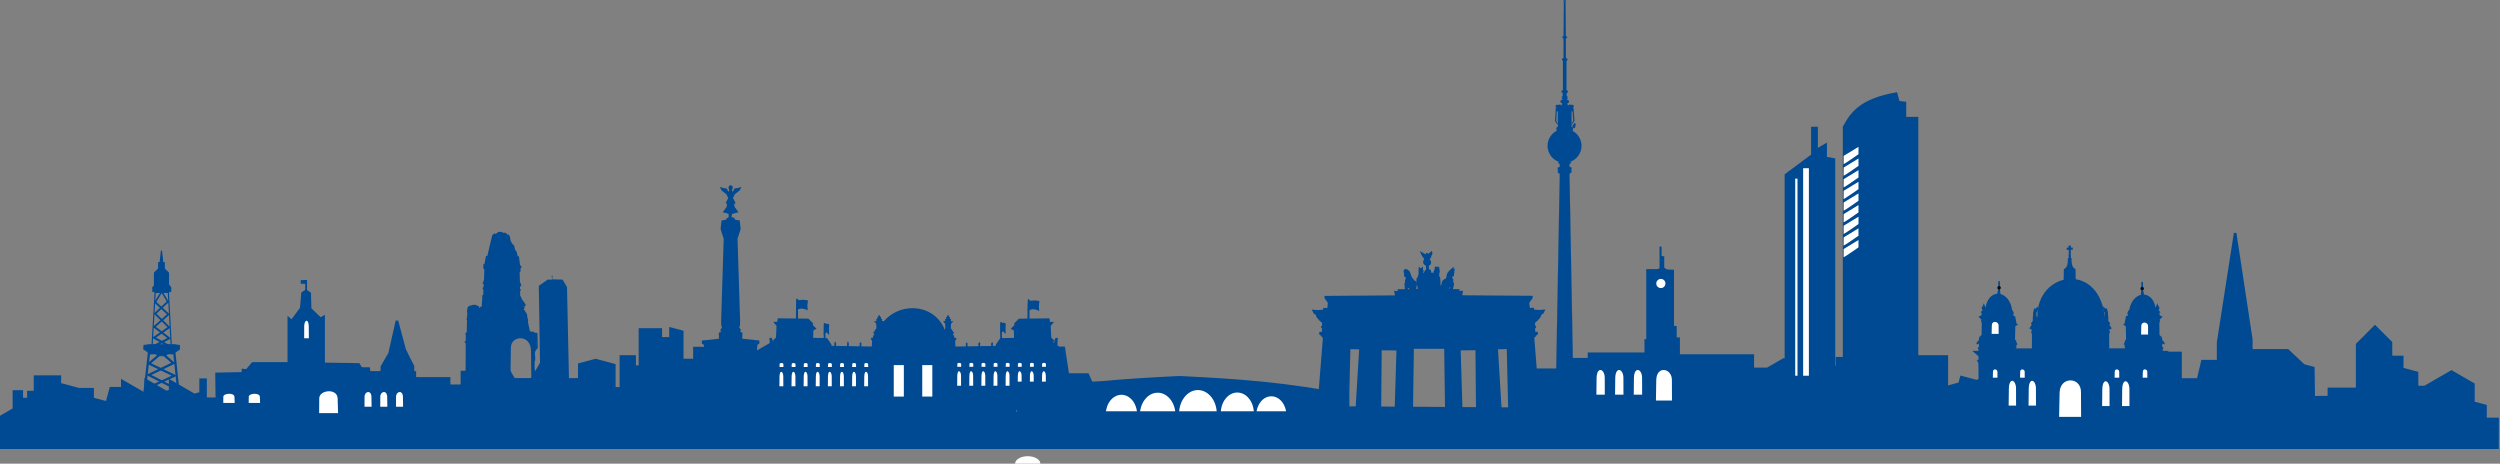 <?xml version="1.0" encoding="utf-8"?>
<!-- Generator: Adobe Illustrator 15.0.2, SVG Export Plug-In . SVG Version: 6.00 Build 0)  -->
<!DOCTYPE svg PUBLIC "-//W3C//DTD SVG 1.1//EN" "http://www.w3.org/Graphics/SVG/1.1/DTD/svg11.dtd">
<svg version="1.1" xmlns="http://www.w3.org/2000/svg" xmlns:xlink="http://www.w3.org/1999/xlink" x="0px" y="0px"
	 width="1414.082px" height="262.264px" viewBox="0 -0.001 1414.082 262.264" enable-background="new 0 -0.001 1414.082 262.264"
	 xml:space="preserve">
<rect x="0" y="-0.001" width="1414.082" height="262.264" fill="#808080" stroke="none"/>
<g id="svg2" xmlns:rdf="http://www.w3.org/1999/02/22-rdf-syntax-ns#" xmlns:cc="http://creativecommons.org/ns#" xmlns:dc="http://purl.org/dc/elements/1.1/" xmlns:svg="http://www.w3.org/2000/svg">
	<g>
		<g id="g70318">
			<g id="g69666-0" transform="matrix(1,0,0,-0.471,0,444.804)">
				<g id="g24828-1" transform="translate(-82.927,199.719)">
					<g id="g24149-6" transform="matrix(0.929,0,0,1.096,36.22,37.162)">
						<g id="g4603-6" transform="matrix(0.647,0,0,0.855,986.339,174.875)">
							<path id="path4497-5" fill="#FFFFFF" d="M-467.736-43.75c0,5.283-5.328,9.565-11.9,9.565c-6.572,0-11.899-4.283-11.899-9.565
								c0-5.283,5.327-9.565,11.899-9.565C-473.064-53.316-467.736-49.033-467.736-43.75z"/>
						</g>
					</g>
				</g>
			</g>
			<g id="g69666">
				<path id="path14781" fill="#004993" stroke="#004993" stroke-width="1.461" d="M-1.211,253.247v-16.531l9.091-5.248v-10.031
					h4.435v4.258h3.758v-3.91h3.757v-8.766h14.027v4.258l10.817,2.898h7.718v5.367l8.088,2.168l2.179-8.131h6.516v-4.057
					l13.269,7.661v-8.161l13.809,7.972v-7.472l13.626,7.867l3.603-0.965v-7.653h2.785v10.771h9.519l1.23-0.33v-4.178h9.54
					l3.901-6.758l4.297,7.441h4.576v7.582c0,0,7.063-3.928,6.012,0c-1.053,3.927-1.053-9.447-1.053-9.447h7.314v7.943h5.511v2.255
					h5.761v-14.277h2.756v10.019h4.759l0.455,1.699l6.559-13.373l3.333,1.924h2.679l1.148,4.286h3.109v-6.657h3.507v12.525
					l7.014-3.395v-3.369l5.138-2.967l3.548,3.549v1.785l-1.187,0.686l0.343-15.076l4.353-7.537l4.144-18.404l4.359,16.388
					l4.691,9.32v6.855h20.449v4.148h7.264v-7.766h11.522v3.758l3.396,0.91l7.382-12.785l7.093,12.287h10.183l9.945-17.227
					l9.954,17.24h6.901v-8.441l9.257-2.48l10.555,2.828v13.178h3.734v-18.034h7.765v5.761h3.006v-21.04h6.513h5.26v5.01h5.511
					v-5.511l6.623,1.775v16.009h6.902v-6.763h7.014l5.533,9.583l8.021-2.149v12.354h10.743v-15.279l13.219-7.631l12.632,7.293
					v21.379l5.812-1.557v-10.467h10.419l5.499-9.524l6.515,11.284h9.026l4.213-7.297h4.304v-7.487h8.266v10.521h3.758v-3.758h11.021
					v6.513h5.762v-21.542h10.019v25.049h13.025v-1.309h4.759v-2.756h10.771v-1.446l3.226,0.864v1.584l7.044,8.572v-25.549h10.521
					v-6.763l2.929,0.785v13.993h3.583v-5.375h11.271l2.297,15.088h11.229l8.614,19.504l3.923-1.051h9.505v7.968h10.271v-6.263
					h14.527v0.688h8.016v-10.02h6.513l3.388,5.869l7.058-1.891v-4.719h9.343h7.264v4.117l9.085,2.436v-5.061h10.452v7.014h7.766
					v2.904l6.686,1.791v-2.941h9.596l6.406-2.871c35.273,7.279-25.872,1.246,12.17,1.246l101.123,0.652v-22.072h14.308l1.604-5.984
					h15.931v7.236h5.26v-9.268l7.262,1.945v16.34h5.012l1.666-6.219h9.605v5.467h9.018l14.713,1.748l10.836-4.252l4.457,1.193
					v-6.955l7.165,7.165v-6.914l5.962,5.962l-1.437-5.357l5.401,5.4h5.754v-8.009h10.27l9.149-5.282h17.401l2.463,4.266h10.312
					v-4.995h9.519v10.271l7.028-1.884V197.14h14.012v16.783h14.528v-12.274h17.033v17.283l7.232-1.938l0.991-3.699l11.431,3.062
					v10.09h16.415v-11.021h6.763h14.996l12.427-12.426l13.078,13.077l5.312,1.423v8.142l7.385,1.979h15.996l2.473-9.23l1.596-2.506
					v-16.229h16.123v15.004h9.918l2.451-10.396h8.885v6.146v-16.65l9.626-61.925l9.132,60.083v6.233h7.455h13.106l9.114,8.545
					l5.409,1.45l0.23,16.544l8.588-0.079v-4.638h15.979v-25.15l10.096-10.096l9.033,9.032v8.148h6.376v6.73l8.375,2.244v8.028h4.377
					l15.105-8.722l12.403,7.162v10.416l6.836,1.831v7.378h6.835l-0.043,16.261L-1.211,253.247z"/>
				<g id="g44030" transform="matrix(-0.653,0,0,0.653,991.278,-834.289)">
					<g id="g43976" transform="translate(-0.505,0.505)">
						<path id="path43934" fill="none" stroke="#004993" stroke-width="2" d="M1362.458,1631.134l5.041-47.982l11.071-0.406
							l-10.164,8.903l21.262,10.257l-23.311,11.896l25.056,8.97L1362.458,1631.134z"/>
						<path id="path43934-6" fill="none" stroke="#004993" stroke-width="2" d="M1394.901,1630.845l-5.358-47.693l-11.071-0.406
							l10.984,9.269l-21.952,10.539l23.528,10.831l-25.025,9.901L1394.901,1630.845z"/>
						<path id="path43956" fill="#004993" stroke="#004993" stroke-width="0.755" d="M1367.619,1575.683l-4.545,0.577l-0.127,3.315
							l2.273,1.514c0,0,3.031,2.449,3.661,2.306c0.632-0.144,4.419,0.072,4.419,0.072l1.768,1.659l3.031,0.143h0.758l3.031-0.145
							l1.768-1.657c0,0,3.787-0.215,4.419-0.072c0.631,0.144,3.661-2.306,3.661-2.306l2.273-1.514l-0.127-3.315l-4.545-0.577h-10.86
							H1367.619z"/>
					</g>
					<g id="g43976-8" transform="matrix(0.517,0,0,1,665.224,-52.62)">
						<path id="path43934-9" fill="none" stroke="#004993" stroke-width="2" d="M1362.459,1631.133l5.04-47.98l11.072-0.408
							l-10.164,8.903l21.262,10.257l-23.311,11.896l25.056,8.971L1362.459,1631.133z"/>
						<path id="path43934-6-2" fill="none" stroke="#004993" stroke-width="2" d="M1394.902,1630.846l-5.358-47.693l-11.072-0.408
							l10.985,9.27l-21.952,10.538l23.527,10.831l-25.024,9.9L1394.902,1630.846z"/>
						<path id="path43956-3" fill="#004993" stroke="#004993" stroke-width="0.755" d="M1367.62,1583.268l-4.546-0.577
							l-0.127-3.315l2.274-1.513c0,0,3.029-2.449,3.662-2.306c0.63,0.144,4.419-0.072,4.419-0.072l1.769-1.657l3.029-0.144h0.757
							l3.032,0.144l1.769,1.657c0,0,3.786,0.216,4.419,0.072c0.63-0.143,3.662,2.306,3.662,2.306l2.272,1.514l-0.124,3.315
							l-4.546,0.576h-10.86H1367.62z"/>
					</g>
					<path id="path44008" fill="#004993" stroke="#004993" d="M1384.235,1524.152v-10.101l-3.661-3.661v-5.178h-1.263l-1.136-10.48
						l-1.137,10.48h-1.263v5.177l-3.661,3.662v10.101H1384.235z"/>
					<path id="rect44028" fill="none" d="M1374.274,1513.979h7.8c0.115,0,0.208,0.093,0.208,0.208v11.907
						c0,0.114-0.093,0.207-0.208,0.207h-7.8c-0.115,0-0.208-0.093-0.208-0.207v-11.907
						C1374.066,1514.072,1374.159,1513.979,1374.274,1513.979z"/>
				</g>
				<g id="g68481" transform="matrix(0.696,0,0,0.696,639.419,620.45)">
					<g id="g10357" transform="matrix(0.875,0,0,0.875,205.335,-1299.889)">
						<path id="path9000" fill="#004993" stroke="#004993" stroke-width="1.24" stroke-opacity="0" d="M190.045,838.081v-43.91
							h52.692v-12.625l1.673,0.449v-65.215h10.402l1.921-0.823v-20.308l1.921,0.274v8.508l2.471,0.549v10.429l2.469,1.646
							l6.587,0.275v52.142h2.471v10.703h3.019v15.644h68.884v42.536L190.045,838.081z"/>
						<path id="path9002" fill="#FFFFFF" d="M262.222,730.09c0,2.35-1.905,4.254-4.254,4.254c-2.349,0-4.254-1.904-4.254-4.254
							c0-2.349,1.905-4.254,4.254-4.254C260.317,725.836,262.222,727.741,262.222,730.09z"/>
						<path id="path4090-7-0-0-9-7-33" fill="#FFFFFF" stroke="#004993" stroke-width="1.24" stroke-opacity="0" d="
							M198.104,833.363l0.168-15.511c0.184-10.812,7.452-8.905,7.58-0.199l0.043,15.71H198.104z"/>
						<path id="path4090-7-0-1-0-4-0" fill="#FFFFFF" stroke="#004993" stroke-width="1.24" stroke-opacity="0" d="M232.788,833.363
							l0.17-15.511c0.184-10.812,7.452-8.905,7.58-0.199l0.042,15.71H232.788z"/>
						<path id="path4090-7-0-0-9-2-5-5" fill="#FFFFFF" stroke="#004993" stroke-width="1.24" stroke-opacity="0" d="
							M215.445,833.363l0.17-15.511c0.184-10.812,7.452-8.905,7.58-0.199l0.042,15.71H215.445z"/>
						<path id="path4090-7-0-1-0-1-1-1" fill="#FFFFFF" stroke="#004993" stroke-width="1.24" stroke-opacity="0" d="
							M253.39,838.796l0.324-19.185c0.352-13.369,14.264-11.014,14.51-0.245l0.08,19.43H253.39z"/>
					</g>
				</g>
				<g id="g10426" transform="matrix(0.729,0,0,0.729,607.827,-612.542)">
					<path id="path8120" fill="#004993" stroke="#004993" stroke-opacity="0" d="M550.931,1136.023V975.475l20.507-15.234v-21.68
						h5.274v16.406l7.031-4.102v11.133l6.445,1.171v172.853H550.931z"/>
					<path id="path8122" fill="#004993" stroke="#004993" stroke-opacity="0" d="M596.048,1135.438h58.594V930.944h-9.375v-11.719
						l-5.274-0.586l-1.836-6.853c-29.007,4.933-36.075,15.717-42.109,26.776V1135.438z"/>
					<rect id="rect8124" x="559.134" y="978.845" fill="#FFFFFF" width="1.757" height="152.931"/>
					<path id="path8126" fill="#FFFFFF" stroke="#004993" stroke-opacity="0" d="M596.685,1039.859
						c0.586,0,11.539-7.694,11.539-7.694v-5.712l-11.486,6.997L596.685,1039.859z"/>
					<path id="path8126-7" fill="#FFFFFF" stroke="#004993" stroke-opacity="0" d="M596.685,1030.826
						c0.586,0,11.539-7.694,11.539-7.694v-5.712l-11.486,6.997L596.685,1030.826z"/>
					<path id="path8126-8" fill="#FFFFFF" stroke="#004993" stroke-opacity="0" d="M596.685,1021.793
						c0.586,0,11.539-7.694,11.539-7.694v-5.712l-11.486,6.997L596.685,1021.793z"/>
					<path id="path8126-1" fill="#FFFFFF" stroke="#004993" stroke-opacity="0" d="M596.685,1012.76
						c0.586,0,11.539-7.694,11.539-7.694v-5.712l-11.486,6.997L596.685,1012.76z"/>
					<path id="path8126-6" fill="#FFFFFF" stroke="#004993" stroke-opacity="0" d="M596.685,1003.728
						c0.586,0,11.539-7.694,11.539-7.694v-5.712l-11.486,6.997L596.685,1003.728z"/>
					<path id="path8126-82" fill="#FFFFFF" stroke="#004993" stroke-opacity="0" d="M596.685,994.695
						c0.586,0,11.539-7.694,11.539-7.694v-5.712l-11.486,6.997L596.685,994.695z"/>
					<path id="path8126-9" fill="#FFFFFF" stroke="#004993" stroke-opacity="0" d="M596.685,985.662
						c0.586,0,11.539-7.694,11.539-7.694v-5.713l-11.486,6.997L596.685,985.662z"/>
					<path id="path8126-2" fill="#FFFFFF" stroke="#004993" stroke-opacity="0" d="M596.685,976.63
						c0.586,0,11.539-7.694,11.539-7.694v-5.713l-11.486,6.997L596.685,976.63z"/>
					<path id="path8126-4" fill="#FFFFFF" stroke="#004993" stroke-opacity="0" d="M596.685,967.597
						c0.586,0,11.539-7.694,11.539-7.694v-5.713l-11.486,6.997L596.685,967.597z"/>
					<rect id="rect8124-0" x="565.286" y="970.765" fill="#FFFFFF" width="4.45" height="161.01"/>
				</g>
				<g id="g10254" transform="matrix(0.666,0,0,0.666,179.981,-336.914)">
					<path id="path5870-1" fill="#004993" stroke="#004993" stroke-opacity="0" d="M310.821,846.017l0.668-6.851l1.002-0.668
						c0,0-1.337-12.531-0.5-12.531c0.835,0,7.853-0.335,7.853-0.335l5.847-1.671l2.673-4.845l-0.502-16.039l-0.333-4.345
						l-1.671-1.002v-2.673l2.172-0.166l12.365-1.338l-0.167-5.179l1.837-0.502l-0.5-2.004l1.337-1.671l-0.669-2.673v-4.009
						l2.173-69.005l-0.836-2.34l-0.668-2.172l-1.169-3.509l0.835-7.351l4.01-0.668l0.167-1.169l2.839-1.17l-0.5-2.506l-5.514-1.503
						l3.343-4.511l0.333-2.841l-1.337-0.167l2.34-4.511l-1.504-3.175l-4.177-3.342l-1.504-3.007l2.506,0.835l3.508,0.668
						l1.171,2.506l1.169-0.501c-0.336-1.325-1.749-3.238-0.271-4.198c0.619-0.77,1.734-0.676,2.61,0.355l-0.335,2.841l-1.169,33.583
						l0.668,145.864L310.821,846.017z"/>
					<path id="path5870-6" fill="#004993" stroke="#004993" stroke-opacity="0" d="M389.725,845.989l-0.668-6.849l-1.002-0.669
						c0,0,1.337-12.531,0.5-12.531c-0.835,0-7.852-0.335-7.852-0.335l-5.849-1.67l-2.673-4.845l0.502-16.041l0.335-4.343l1.67-1.004
						v-2.673l-2.172-0.167l-12.364-1.335l0.166-5.18l-1.837-0.501l0.502-2.005l-1.337-1.671l0.668-2.673v-4.01l-2.172-69.005
						l0.835-2.34l0.669-2.172l1.169-3.508l-0.836-7.352l-4.01-0.668l-0.166-1.169l-2.841-1.169l0.5-2.506l5.514-1.504l-3.341-4.511
						l-0.335-2.841l1.337-0.167l-2.339-4.511l1.504-3.175l4.176-3.342l1.504-3.007l-2.506,0.835l-3.508,0.669l-1.169,2.506
						l-1.169-0.502c0.335-1.325,1.748-3.238,0.271-4.198c-0.621-0.77-1.736-0.676-2.61,0.355l0.333,2.841l-0.831,33.583
						l1.332,145.864L389.725,845.989z"/>
				</g>
				<g id="g10100" transform="matrix(0.754,0,0,0.754,641.209,-411.551)">
					<path id="path4040" fill="#004993" stroke="#004993" stroke-width="1.123" d="M633.413,858.14l-0.123-24.136l-1.878-0.25
						l2.129-3.002h0.876l-0.124-12.509l-0.877-1.875h0.877l0.124-3.502l-3.756-3.254h3.632l-0.016-2.22l-0.376-0.313l0.016-0.14
						l0.626,0.016l-0.062-0.689l0.548-0.016l-0.799-3.33l-1.33,0.455l0.047-0.267l1.973-2.408l-0.234-0.844l0.14-0.517l0.455,0.205
						l0.203,0.438l0.626-0.22l0.048-1.124l-0.532-0.344l0.297-0.157l0.799-0.923l0.109-9.271l-0.532-1.376l0.47-0.344v-0.626
						l-1.973-2.033l1.723-0.751l0.312-2.502l-0.563-0.375l1.378-1.063l-0.565-0.813l0.251-0.25l-0.501-0.719l0.031-0.625
						l0.439,0.125l0.344-0.407l-0.095-0.469l0.281-0.844l0.313,0.719l-0.124,0.469l0.626,0.469l0.031,0.501l0.157,0.407
						l-0.627,0.344l0.22,0.344c0,0-0.313,0.594-0.188,0.688c0.124,0.094,0.312,0.282,0.312,0.282l0.282-1.376l0.782-0.563
						l18.92,1.489c1.747,2.019,1.008,2.7,0.685,3.604l-0.266,0.619l1.859,0.619l0.974,5.042l-0.355,0.266l0.974,0.53l-1.505,0.885
						l-0.266,10.703l0.951,0.762l-0.124,0.562l0.876,1.689l-0.813,0.751l0.25,1.5l-0.626,0.689v0.876h13.271l0.063-11.509
						l-0.627-1.188l0.439-0.438l-0.126-2.001l-1.377-0.626l1.627-2.502l-0.626-1.001l1.315-1.689v-1.125v-2.127l0.188-0.501
						l0.062-2.627l0.627-2.502l0.5,0.313l1.378-1.188l-0.251,2.001l-1.001,1.313l0.313,3.753l0.813,0.125l24.852-0.187l0.312,74.177
						L633.413,858.14z"/>
					<path id="path4042" fill="#004993" stroke="#004993" stroke-width="1.123" d="M639.614,777.088l18.967,1.939
						C656.792,764.025,641.652,762.109,639.614,777.088z"/>
					<path id="path4044" fill="#004993" stroke="#004993" stroke-width="1.123" d="M648.377,766.894l0.501-2.877l0.25-0.438
						l0.126-6.818l0.188,7.318c0.126,0.25,0.438,3.628,0.438,3.628L648.377,766.894z"/>
					
						<path id="path4046" fill="#090B0D" stroke="#1A1A1A" stroke-width="8.971" stroke-linecap="round" stroke-linejoin="round" stroke-opacity="0" d="
						M650.568,761.703c0,0.725-0.588,1.313-1.315,1.313s-1.315-0.588-1.315-1.313c0-0.725,0.588-1.313,1.315-1.313
						S650.568,760.977,650.568,761.703L650.568,761.703z"/>
					<path id="path4048" fill="#004993" stroke="#004993" stroke-width="1.123" d="M678.54,783.993
						c15.807,20.131,33.034,8.778,49.654,2.078C725.302,742.01,677.677,749.622,678.54,783.993z"/>
					<path id="path4050" fill="#004993" stroke="#004993" stroke-width="1.123" d="M698.268,756.386l0.126-8.318
						c1.837-0.903,3.16-2.916,3.005-8.131l0.751-0.501l-0.062-6.88l-1.566,0.126v-0.501l1.502-0.063l-0.124-1.376l0.312,0.062
						l0.126,25.768L698.268,756.386z"/>
					<path id="path4050-8" fill="#004993" stroke="#004993" stroke-width="1.123" d="M706.184,756.331l-0.124-8.318
						c-1.837-0.903-3.16-2.915-3.005-8.131l-0.751-0.501l0.062-6.879l1.565,0.125v-0.501l-1.501-0.062l0.124-1.376l-0.312,0.063
						l-0.126,25.768L706.184,756.331z"/>
					
						<path id="path4070" fill="#004993" stroke="#1A1A1A" stroke-width="8.971" stroke-linecap="round" stroke-linejoin="round" stroke-opacity="0" d="
						M703.027,737.811c0,0.449-0.365,0.813-0.813,0.813c-0.451,0-0.815-0.365-0.815-0.813c0-0.449,0.364-0.813,0.815-0.813
						C702.661,736.998,703.027,737.362,703.027,737.811z"/>
					<path id="path4040-4" fill="#004993" stroke="#004993" stroke-width="1.123" d="M772.326,858.125l0.123-24.136l1.878-0.25
						l-2.129-3.002h-0.876l0.124-12.509l0.877-1.875h-0.877l-0.124-3.504l3.755-3.252h-3.63l0.016-2.22l0.376-0.313l-0.016-0.14
						l-0.626,0.016l0.062-0.689l-0.548-0.016l0.799-3.33l1.33,0.453l-0.048-0.266l-1.971-2.408l0.234-0.844l-0.141-0.517
						l-0.453,0.205l-0.203,0.438l-0.625-0.22l-0.048-1.124l0.532-0.345l-0.297-0.157l-0.799-0.923l-0.109-9.272l0.532-1.376
						l-0.47-0.344v-0.626l1.973-2.033l-1.723-0.751l-0.312-2.502l0.563-0.376l-1.378-1.063l0.563-0.813l-0.25-0.25l0.501-0.719
						l-0.031-0.626l-0.439,0.126l-0.345-0.407l0.095-0.469l-0.282-0.844l-0.312,0.719l0.124,0.469l-0.625,0.469l-0.031,0.501
						l-0.157,0.406l0.626,0.344l-0.219,0.344c0,0,0.313,0.594,0.188,0.688c-0.124,0.094-0.312,0.281-0.312,0.281l-0.282-1.375
						l-0.782-0.563l-18.92,1.49c-1.747,2.019-1.008,2.699-0.685,3.605l0.266,0.619l-1.859,0.619l-0.974,5.042l0.354,0.266
						l-0.973,0.53l1.505,0.885l0.266,10.703l-0.951,0.762l0.124,0.562l-0.875,1.689l0.813,0.75l-0.25,1.501l0.626,0.689v0.876
						h-13.271l-0.063-11.509l0.626-1.188l-0.438-0.438l0.126-2.001l1.377-0.626l-1.627-2.502l0.626-1.001l-1.315-1.688v-1.126
						v-2.126l-0.188-0.501l-0.062-2.627l-0.627-2.502l-0.5,0.312l-1.378-1.188l0.251,2.001l1.001,1.313l-0.313,3.753l-0.813,0.125
						l-34.166-7.068l3.251,81.058L772.326,858.125z"/>
					<path id="path4090-7" fill="#FFFFFF" stroke="#004993" stroke-width="1.123" d="M643.096,796.838l0.14-6.829
						c0.15-4.759,6.113-3.92,6.218-0.087l0.035,6.916H643.096z"/>
					<path id="path4090-7-3" fill="#FFFFFF" stroke="#004993" stroke-width="1.123" d="M755.218,797.333l0.139-6.828
						c0.151-4.759,6.115-3.92,6.22-0.087l0.035,6.915H755.218z"/>
					<path id="path4090-7-0" fill="#FFFFFF" stroke="#004993" stroke-width="1.123" d="M643.982,829.687l0.1-4.948
						c0.11-3.448,4.422-2.839,4.497-0.062l0.026,5.01H643.982z"/>
					<path id="path4090-7-0-8" fill="#FFFFFF" stroke="#004993" stroke-width="1.123" d="M664.432,829.687l0.101-4.948
						c0.109-3.448,4.421-2.839,4.497-0.062l0.025,5.01H664.432z"/>
					<path id="path4090-7-0-0" fill="#FFFFFF" stroke="#004993" stroke-width="1.123" d="M735.343,829.687l0.101-4.948
						c0.109-3.448,4.421-2.839,4.497-0.062l0.025,5.01H735.343z"/>
					<path id="path4090-7-0-1" fill="#FFFFFF" stroke="#004993" stroke-width="1.123" d="M756.414,829.687l0.1-4.948
						c0.11-3.448,4.422-2.839,4.497-0.062l0.026,5.01H756.414z"/>
					<path id="path4090-9" fill="#FFFFFF" stroke="#004993" stroke-width="1.123" d="M693.714,859.126l0.383-18.841
						c0.417-13.131,17.279-12.582,17.163-0.241l0.096,19.082H693.714z"/>
					<path id="path4042-6" fill="#004993" stroke="#004993" stroke-width="1.123" d="M766.247,777.683l-18.968,1.939
						C749.068,764.62,764.208,762.703,766.247,777.683z"/>
					<path id="path4044-3" fill="#004993" stroke="#004993" stroke-width="1.123" d="M757.482,767.488l-0.5-2.877l-0.251-0.438
						l-0.124-6.817l-0.188,7.317c-0.126,0.251-0.439,3.628-0.439,3.628L757.482,767.488z"/>
					
						<path id="path4046-2" fill="#090B0D" stroke="#1A1A1A" stroke-width="8.971" stroke-linecap="round" stroke-linejoin="round" stroke-opacity="0" d="
						M755.292,762.297c0,0.725,0.588,1.314,1.315,1.314c0.725,0,1.315-0.589,1.315-1.314c0-0.725-0.589-1.313-1.315-1.313
						C755.88,760.984,755.292,761.572,755.292,762.297L755.292,762.297z"/>
					<path id="path4090-7-0-0-9-7-33-1" fill="#FFFFFF" stroke="#004993" stroke-width="1.123" d="M655.868,850.665l0.146-13.352
						c0.158-9.305,6.414-7.665,6.524-0.171l0.036,13.523H655.868z"/>
					<path id="path4090-7-0-0-9-2-5-5-6" fill="#FFFFFF" stroke="#004993" stroke-width="1.123" d="M670.796,850.665l0.146-13.352
						c0.158-9.305,6.414-7.665,6.524-0.171l0.036,13.523H670.796z"/>
					<path id="path4090-7-0-0-9-7-33-1-1" fill="#FFFFFF" stroke="#004993" stroke-width="1.123" d="M725.988,851.019l0.145-13.351
						c0.159-9.305,6.415-7.665,6.525-0.171l0.036,13.522H725.988z"/>
					<path id="path4090-7-0-0-9-2-5-5-6-1" fill="#FFFFFF" stroke="#004993" stroke-width="1.123" d="M740.915,851.019
						l0.146-13.351c0.158-9.305,6.414-7.665,6.524-0.171l0.036,13.522H740.915z"/>
				</g>
				<g id="g10528" transform="matrix(-0.652,0,0,0.652,507.9,-318.046)">
					<g id="g10375" transform="matrix(1.144,0,0,1.144,9.569,-256.524)">
						<path id="path8996" fill="#004993" stroke="#004993" stroke-width="0.826" stroke-opacity="0" d="M356.988,964.193V932.06
							h34.779l0.268-2.894l6.119-0.055l1.931-3.101l26.085-0.379V889.34l3.251,1.877l7.004-6.791l0.331-11.814l3.779-2.552
							l3.544,2.41l0.993,11.578l6.427,8.695l3.023-2.647v35.159h26.842l4.536,5.293l3.403-0.379v2.648l20.037,0.377l-0.378,31
							H356.988z"/>
						<path id="path8998" fill="#004993" stroke="#004993" stroke-width="0.826" stroke-opacity="0" d="M439.733,871.71
							c0-0.189,0-8.789,0-8.789l4.774,0.142v2.741l-3.403,0.047v6.001L439.733,871.71z"/>
						<path id="path4090-7-0-1-0-3-1-1" fill="#FFFFFF" stroke="#004993" stroke-width="0.826" stroke-opacity="0" d="
							M378.836,959.086l0.116-7.552c0.127-5.263,5.132-4.336,5.221-0.096l0.029,7.648H378.836z"/>
						<path id="path4090-7-0-0-9-2-1-3-7" fill="#FFFFFF" stroke="#004993" stroke-width="0.826" stroke-opacity="0" d="
							M366.89,959.086l0.118-7.552c0.127-5.263,5.132-4.336,5.22-0.096l0.03,7.648H366.89z"/>
						<path id="path4090-7-0-1-0-1-7-9-7" fill="#FFFFFF" stroke="#004993" stroke-width="0.826" stroke-opacity="0" d="
							M390.78,959.086l0.116-7.552c0.128-5.263,5.133-4.336,5.221-0.096l0.029,7.648H390.78z"/>
						<path id="path4090-7-0-0-9-3-4-2-5" fill="#FFFFFF" stroke="#004993" stroke-width="0.826" stroke-opacity="0" d="
							M416.212,963.922l0.311-11.215c0.339-7.815,13.716-6.439,13.951-0.144l0.078,11.358L416.212,963.922z"/>
						<path id="path4090-7-0-1-0-3-1-1-0" fill="#FFFFFF" stroke="#004993" stroke-width="0.826" stroke-opacity="0" d="
							M475.314,956.187l0.188-4.691c0.204-3.268,8.284-2.692,8.426-0.06l0.047,4.752H475.314z"/>
						<path id="path4090-7-0-1-0-1-7-9-7-4" fill="#FFFFFF" stroke="#004993" stroke-width="0.826" stroke-opacity="0" d="
							M494.592,956.187l0.188-4.691c0.205-3.268,8.285-2.692,8.426-0.06l0.047,4.752H494.592z"/>
						<path id="path4090-7-0-0-9-2-1-3-7-5-6" fill="#FFFFFF" stroke="#004993" stroke-width="0.755" stroke-opacity="0" d="
							M438.346,907.133l0.077-8.956c0.084-6.241,3.396-5.141,3.454-0.114l0.02,9.07H438.346z"/>
					</g>
				</g>
				<g id="g68419" transform="matrix(0.684,0,0,0.684,-279.602,622.941)">
					<g id="g10441" transform="matrix(1.255,0,0,1.255,38.442,-1690.337)">
						<path id="path3872-0" fill="#004993" stroke="#004993" d="M871.799,845.369h47.082
							C915.364,817.955,878.14,817.845,871.799,845.369z"/>
						<path id="path2996-8-5-8" fill="#004993" stroke="#004993" d="M995.128,888.893v-7.828h-1.809l-1.054-21.224l1.205-2.408
							l-0.829,0.15l-0.075-2.86l3.013-2.484l-3.54,0.076l0.301-2.635l-0.979-0.15l0.075-3.613l0.151-1.58h-0.527l-0.527,0.753
							l-0.15,1.355l-0.452,0.903l-0.829,0.075l-0.075,0.527l-0.453,0.075v-1.731l0.528-0.601l-1.808-1.883l-0.376-7.978l1.656-2.033
							l-1.883,0.076l-0.226-0.753l-0.301-1.656l-19.508,0.226l-2.787,2.785l0.076,0.527l0.225,0.452l-2.259,2.258l1.732,0.978
							l0.15,5.645l-9.34,0.15l-2.636,3.838l-0.225,1.28l-27.416,0.452l-0.226-4.29c0,0,1.054-1.505,0.753-1.505
							c-0.301,0-1.581,0.075-1.581,0.075l-19.206-0.301l-0.151-2.86l0.602-0.151v-0.827l-8.285,0.452v51.63h99.272L995.128,888.893z
							"/>
						<path id="path2996-9-3" fill="#004993" stroke="#004993" d="M799.069,888.864v-7.828h1.809l1.054-21.224l-1.205-2.408
							l0.829,0.15l0.075-2.86l-3.013-2.483l3.54,0.075l-0.301-2.635l0.979-0.15l-0.075-3.613l-0.151-1.58h0.527l0.528,0.753
							l0.15,1.355l0.452,0.903l0.829,0.075l0.075,0.527l0.452,0.075v-1.731l-0.527-0.601l1.808-1.883l0.376-7.978l-1.656-2.032
							l1.883,0.075l0.226-0.753l0.301-1.656l19.508,0.226l2.787,2.785l-0.076,0.527l-0.226,0.451l2.26,2.258l-1.733,0.979
							l-0.15,5.645l9.34,0.15l2.635,3.838l0.226,1.28l27.416,0.452l0.226-4.29c0,0-1.054-1.505-0.753-1.505
							c0.301,0,1.581,0.075,1.581,0.075l19.206-0.301l0.151-2.859l-0.602-0.151v-0.828l8.285,0.452v51.632h-99.272L799.069,888.864z
							"/>
						<path id="path2998-9" fill="#004993" stroke="#004993" stroke-opacity="0" d="M844.224,850.856l0.038-0.791l0.415-0.339
							l0.225-1.655v-0.527l-0.264-0.601h0.641l-0.039-0.301l-0.244-0.005l0.019-0.132l0.334-0.009l0.008-0.396h0.171l-0.006,0.424
							l0.297,0.005l-0.005,0.103l-0.297-0.005l0.009,0.334l0.631,0.014l-0.25,0.471l0.047,0.437l0.226,0.076v0.226l-0.264,0.15
							l0.039,1.241l0.376,0.565v0.64l0.005,0.102L844.224,850.856z"/>
						<path id="path2998-1-3" fill="#004993" stroke="#004993" stroke-opacity="0" d="M852.639,850.83l0.037-0.79l0.415-0.339
							l0.225-1.655v-0.528l-0.264-0.602h0.641l-0.039-0.3l-0.244-0.006l0.019-0.132l0.334-0.008l0.009-0.396h0.169l-0.006,0.423
							l0.297,0.005l-0.005,0.105l-0.297-0.006l0.009,0.334l0.631,0.015l-0.25,0.469l0.048,0.438l0.225,0.075v0.226l-0.264,0.151
							l0.039,1.241l0.376,0.564v0.64l0.005,0.103L852.639,850.83z"/>
						<path id="path2998-7-9" fill="#004993" stroke="#004993" stroke-opacity="0" d="M836.05,850.885l0.038-0.789l0.415-0.339
							l0.225-1.656v-0.526l-0.263-0.603h0.64l-0.038-0.301l-0.246-0.006l0.019-0.131l0.334-0.009l0.009-0.394h0.169l-0.006,0.423
							l0.297,0.005l-0.005,0.103l-0.297-0.006l0.009,0.334l0.631,0.015l-0.25,0.47l0.048,0.439l0.225,0.075v0.225l-0.264,0.151
							l0.039,1.241l0.376,0.565v0.639l0.005,0.105L836.05,850.885z"/>
						<path id="path2998-5-67" fill="#004993" stroke="#004993" stroke-opacity="0" d="M860.899,851.058l0.038-0.79l0.414-0.338
							l0.226-1.657v-0.525l-0.264-0.603h0.64l-0.038-0.301l-0.244-0.006l0.018-0.132l0.334-0.009l0.009-0.394h0.169l-0.005,0.424
							l0.297,0.005l-0.005,0.103l-0.297-0.006l0.009,0.334l0.63,0.014l-0.249,0.471l0.047,0.439l0.226,0.075v0.225l-0.264,0.15
							l0.037,1.242l0.377,0.565v0.639l0.005,0.105L860.899,851.058z"/>
						<path id="path3811-4-9" fill="#004993" stroke="#004993" stroke-opacity="0" d="M896.481,843.041l26.361,10.086l-2.861,0.3
							l0.026,30.586l-2.925-0.009l-0.265-25.609l-4.971,0.037l0.168,25.623l-3.419,0.062l-0.176-25.723h-5.273l-0.038,25.749
							l-3.163-0.009l-0.076-25.777l-5.157-0.038C886.091,846.925,892.84,845.545,896.481,843.041L896.481,843.041z"/>
						<path id="path3849-9" fill="#004993" stroke="#004993" d="M870.681,844.305l0.266-1.756l0.958-0.426l-0.799-1.755l0.746-0.054
							v-1.117l1.226-1.437l-0.107-3.406l-0.853-0.958l1.119,0.053l-0.266-1.49h0.906l-0.321-0.851l0.214-0.692l0.532-0.266
							l0.053-1.117l0.266,1.224l0.48,0.16l0.107,0.426l-0.107,0.958l0.746,0.053l-0.16,1.384h1.013l-0.906,1.277l-0.107,2.98
							l1.225,2.927l0.373,0.053l-0.692,0.692l0.159,0.691l-0.052,0.692l0.852,0.106l-0.107,1.491L870.681,844.305z"/>
						<path id="path3849-0-7" fill="#004993" stroke="#004993" d="M923.517,844.335l-0.267-1.758l-0.958-0.425l0.799-1.755
							l-0.746-0.055v-1.117l-1.225-1.437l0.107-3.406l0.852-0.958l-1.118,0.053l0.266-1.49h-0.906l0.321-0.852l-0.214-0.692
							l-0.532-0.266l-0.053-1.118l-0.266,1.224l-0.48,0.16l-0.107,0.426l0.107,0.958l-0.746,0.053l0.16,1.383h-1.012l0.905,1.277
							l0.107,2.981l-1.226,2.927l-0.373,0.053l0.692,0.692l-0.159,0.691l0.053,0.691l-0.853,0.107l0.107,1.49L923.517,844.335z"/>
						<path id="path3811-6" fill="#004993" stroke="#004993" stroke-opacity="0" d="M896.487,843.052l-26.361,10.085l2.861,0.302
							l-0.026,30.585l2.925-0.009l0.265-25.609l4.971,0.038l-0.168,25.624l3.419,0.061l0.176-25.723h5.271l0.039,25.75l3.163-0.009
							l0.076-25.778l3.389-0.038c-0.005-6.04-0.032-11.589,0-15.278V843.052z"/>
						<path id="path2998-0-9" fill="#004993" stroke="#004993" stroke-opacity="0" d="M949.95,851.081l-0.037-0.791l-0.415-0.339
							l-0.225-1.655v-0.527l0.264-0.603h-0.641l0.039-0.3l0.244-0.005l-0.019-0.132l-0.334-0.009l-0.009-0.396h-0.169l0.006,0.423
							l-0.297,0.006l0.005,0.103l0.297-0.005l-0.009,0.334l-0.631,0.014l0.25,0.471l-0.048,0.437l-0.225,0.075v0.227l0.264,0.15
							l-0.039,1.241l-0.376,0.564v0.641l-0.005,0.102L949.95,851.081z"/>
						<path id="path2998-1-1-3" fill="#004993" stroke="#004993" stroke-opacity="0" d="M941.535,851.053l-0.037-0.789l-0.415-0.339
							l-0.225-1.656v-0.526l0.263-0.602h-0.64l0.038-0.301l0.246-0.006l-0.019-0.131l-0.334-0.009l-0.009-0.394h-0.169l0.006,0.423
							l-0.297,0.005l0.005,0.105l0.297-0.006l-0.009,0.333l-0.631,0.015l0.25,0.471l-0.048,0.438l-0.225,0.075v0.225l0.263,0.151
							l-0.038,1.242l-0.376,0.564v0.639l-0.005,0.105L941.535,851.053z"/>
						<path id="path2998-7-3-5" fill="#004993" stroke="#004993" stroke-opacity="0" d="M958.125,851.11l-0.038-0.79l-0.415-0.338
							l-0.226-1.657V847.8l0.264-0.602h-0.64l0.037-0.302l0.246-0.005l-0.019-0.132l-0.334-0.009l-0.009-0.395h-0.169l0.006,0.424
							l-0.297,0.005l0.005,0.103l0.297-0.006l-0.009,0.334l-0.631,0.014l0.25,0.471l-0.048,0.439l-0.225,0.075v0.225l0.263,0.15
							l-0.038,1.242l-0.376,0.565v0.639l-0.005,0.103L958.125,851.11z"/>
						<path id="path2998-5-6-7" fill="#004993" stroke="#004993" stroke-opacity="0" d="M933.275,851.283l-0.037-0.79l-0.415-0.339
							l-0.225-1.656v-0.526l0.264-0.601h-0.641l0.039-0.302l0.244-0.005l-0.019-0.132l-0.334-0.009l-0.009-0.394h-0.169l0.006,0.423
							l-0.297,0.006l0.005,0.102l0.297-0.005l-0.009,0.334l-0.631,0.014l0.25,0.471l-0.048,0.438l-0.225,0.076v0.225l0.264,0.15
							l-0.039,1.241l-0.376,0.566v0.639l-0.005,0.103L933.275,851.283z"/>
						<path id="path3901-4" fill="#004993" stroke="#004993" d="M972.52,832.743l0.302-13.461h0.151l-0.05,15.56L972.52,832.743z"/>
						<path id="path3903-0" fill="#004993" stroke="#004993" d="M972.923,819.343c0.66,0.728,1.481,0.485,2.27,0.433
							c3.309-0.354,2.869,0.154,4.236,0.247l-0.302,2.841l0.151,2.408c-1.908-0.83-3.932-1.289-6.506,0L972.923,819.343z"/>
						<path id="path3901-4-4" fill="#004993" stroke="#004993" d="M819.984,832.317l0.302-13.461h0.151l-0.05,15.56L819.984,832.317
							z"/>
						<path id="path3903-0-4" fill="#004993" stroke="#004993" d="M820.388,818.918c0.662,0.728,1.481,0.485,2.27,0.433
							c3.31-0.354,2.869,0.154,4.237,0.247l-0.302,2.84l0.151,2.408c-1.909-0.83-3.933-1.289-6.507,0L820.388,818.918z"/>
						<path id="path3901-4-3-6" fill="#004993" stroke="#004993" d="M838.306,848.07l0.116-13.461h0.058l-0.019,15.56
							L838.306,848.07z"/>
						<path id="path3903-0-0-6" fill="#004993" stroke="#004993" d="M838.461,834.671c0.253,0.728,0.567,0.485,0.87,0.432
							c1.27-0.354,1.1,0.155,1.624,0.247l-0.116,2.84l0.058,2.409c-0.731-0.83-1.507-1.29-2.494,0L838.461,834.671z"/>
						<path id="path3901-4-3-5-5" fill="#004993" stroke="#004993" d="M954.624,847.432l0.116-13.461h0.058l-0.019,15.56
							L954.624,847.432z"/>
						<path id="path3903-0-0-2-8" fill="#004993" stroke="#004993" d="M954.779,834.032c0.253,0.728,0.568,0.485,0.871,0.433
							c1.269-0.354,1.1,0.154,1.625,0.247l-0.116,2.84l0.058,2.408c-0.732-0.83-1.509-1.289-2.495,0L954.779,834.032z"/>
						<path id="path4090-7-0-0-9-25" fill="#FFFFFF" stroke="#004993" d="M808.154,876.225l0.077-7.137
							c0.085-4.972,3.429-4.097,3.488-0.091l0.019,7.228H808.154z"/>
						<path id="path4090-7-0-1-0-44" fill="#FFFFFF" stroke="#004993" d="M824.112,876.225l0.077-7.137
							c0.085-4.972,3.429-4.097,3.488-0.091l0.019,7.228H824.112z"/>
						<path id="path4090-7-0-0-9-2-16" fill="#FFFFFF" stroke="#004993" d="M816.133,876.225l0.077-7.137
							c0.085-4.972,3.429-4.097,3.488-0.091l0.019,7.228H816.133z"/>
						<path id="path4090-7-0-1-0-1-16" fill="#FFFFFF" stroke="#004993" d="M832.091,876.225l0.077-7.137
							c0.085-4.972,3.429-4.097,3.488-0.091l0.019,7.228H832.091z"/>
						<path id="path4090-7-0-0-9-3-3" fill="#FFFFFF" stroke="#004993" d="M840.07,876.225l0.077-7.137
							c0.085-4.972,3.429-4.097,3.488-0.091l0.019,7.228H840.07z"/>
						<path id="path4090-7-0-1-0-3-3" fill="#FFFFFF" stroke="#004993" d="M856.029,876.225l0.077-7.137
							c0.085-4.972,3.429-4.097,3.488-0.091l0.019,7.228H856.029z"/>
						<path id="path4090-7-0-0-9-2-1-5" fill="#FFFFFF" stroke="#004993" d="M848.05,876.225l0.077-7.137
							c0.085-4.972,3.429-4.097,3.488-0.091l0.019,7.228H848.05z"/>
						<path id="path4090-7-0-1-0-1-7-53" fill="#FFFFFF" stroke="#004993" d="M864.007,876.225l0.078-7.137
							c0.085-4.972,3.429-4.097,3.488-0.091l0.019,7.228H864.007z"/>
						<path id="path4090-7-0-0-9-7-2" fill="#FFFFFF" stroke="#004993" d="M925.28,875.861l0.078-7.137
							c0.084-4.972,3.429-4.097,3.487-0.091l0.019,7.228H925.28z"/>
						<path id="path4090-7-0-1-0-4-8" fill="#FFFFFF" stroke="#004993" d="M941.238,875.861l0.077-7.137
							c0.085-4.972,3.429-4.097,3.488-0.091l0.019,7.228H941.238z"/>
						<path id="path4090-7-0-0-9-2-5-2" fill="#FFFFFF" stroke="#004993" d="M933.259,875.861l0.077-7.137
							c0.085-4.972,3.429-4.097,3.488-0.091l0.019,7.228H933.259z"/>
						<path id="path4090-7-0-1-0-1-1-5" fill="#FFFFFF" stroke="#004993" d="M949.218,875.861l0.077-7.137
							c0.085-4.972,3.429-4.097,3.488-0.091l0.019,7.228H949.218z"/>
						<path id="path4090-7-0-0-9-3-4-36" fill="#FFFFFF" stroke="#004993" d="M957.197,875.861l0.077-7.137
							c0.085-4.972,3.429-4.097,3.488-0.091l0.019,7.228H957.197z"/>
						<path id="path4090-7-0-1-0-3-1-18" fill="#FFFFFF" stroke="#004993" d="M973.155,875.861l0.077-7.137
							c0.085-4.972,3.429-4.097,3.488-0.091l0.019,7.228H973.155z"/>
						<path id="path4090-7-0-0-9-2-1-3-6" fill="#FFFFFF" stroke="#004993" d="M965.176,875.861l0.077-7.137
							c0.085-4.972,3.429-4.097,3.488-0.091l0.019,7.228H965.176z"/>
						<path id="path4090-7-0-1-0-1-7-9-2" fill="#FFFFFF" stroke="#004993" d="M981.135,875.861l0.077-7.137
							c0.085-4.972,3.429-4.097,3.488-0.091l0.019,7.228H981.135z"/>
						<path id="path4090-7-0-0-9-5-1" fill="#FFFFFF" stroke="#004993" d="M808.217,863.527l0.077-2.441
							c0.085-1.701,3.429-1.402,3.488-0.031l0.019,2.471H808.217z"/>
						<path id="path4090-7-0-1-0-45-4" fill="#FFFFFF" stroke="#004993" d="M824.174,863.527l0.078-2.441
							c0.085-1.701,3.429-1.402,3.488-0.031l0.019,2.471H824.174z"/>
						<path id="path4090-7-0-0-9-2-7-6" fill="#FFFFFF" stroke="#004993" d="M816.196,863.527l0.077-2.441
							c0.085-1.701,3.429-1.402,3.488-0.031l0.019,2.471H816.196z"/>
						<path id="path4090-7-0-1-0-1-6-2" fill="#FFFFFF" stroke="#004993" d="M832.154,863.527l0.078-2.441
							c0.084-1.701,3.429-1.402,3.488-0.031l0.019,2.471H832.154z"/>
						<path id="path4090-7-0-0-9-3-45-9" fill="#FFFFFF" stroke="#004993" d="M840.133,863.527l0.078-2.441
							c0.084-1.701,3.429-1.402,3.488-0.031l0.019,2.471H840.133z"/>
						<path id="path4090-7-0-1-0-3-7-1" fill="#FFFFFF" stroke="#004993" d="M856.091,863.527l0.078-2.441
							c0.084-1.701,3.429-1.402,3.487-0.031l0.02,2.471H856.091z"/>
						<path id="path4090-7-0-0-9-2-1-4-5" fill="#FFFFFF" stroke="#004993" d="M848.112,863.527l0.078-2.441
							c0.084-1.701,3.429-1.402,3.488-0.031l0.019,2.471H848.112z"/>
						<path id="path4090-7-0-1-0-1-7-5-0" fill="#FFFFFF" stroke="#004993" d="M864.071,863.527l0.078-2.441
							c0.084-1.701,3.429-1.402,3.487-0.031l0.02,2.471H864.071z"/>
						<path id="path4090-7-0-0-9-7-3-3" fill="#FFFFFF" stroke="#004993" d="M925.344,863.403l0.077-2.441
							c0.085-1.701,3.429-1.401,3.488-0.032l0.019,2.473H925.344z"/>
						<path id="path4090-7-0-1-0-4-6-6" fill="#FFFFFF" stroke="#004993" d="M941.302,863.403l0.077-2.441
							c0.085-1.701,3.429-1.401,3.488-0.032l0.019,2.473H941.302z"/>
						<path id="path4090-7-0-0-9-2-5-7-4" fill="#FFFFFF" stroke="#004993" d="M933.323,863.403l0.077-2.441
							c0.085-1.701,3.429-1.401,3.488-0.032l0.019,2.473H933.323z"/>
						<path id="path4090-7-0-1-0-1-1-7-9" fill="#FFFFFF" stroke="#004993" d="M949.281,863.403l0.077-2.441
							c0.085-1.701,3.429-1.401,3.488-0.032l0.019,2.473H949.281z"/>
						<path id="path4090-7-0-0-9-3-4-3-2" fill="#FFFFFF" stroke="#004993" d="M957.259,863.403l0.078-2.441
							c0.085-1.701,3.429-1.401,3.488-0.032l0.019,2.473H957.259z"/>
						<path id="path4090-7-0-1-0-3-1-2-9" fill="#FFFFFF" stroke="#004993" d="M973.218,863.403l0.078-2.441
							c0.085-1.701,3.429-1.401,3.488-0.032l0.019,2.473H973.218z"/>
						<path id="path4090-7-0-0-9-2-1-3-9-3" fill="#FFFFFF" stroke="#004993" d="M965.239,863.403l0.078-2.441
							c0.084-1.701,3.429-1.401,3.488-0.032l0.019,2.473H965.239z"/>
						<path id="path4090-7-0-1-0-1-7-9-1-4" fill="#FFFFFF" stroke="#004993" d="M981.197,863.403l0.078-2.441
							c0.085-1.701,3.429-1.401,3.488-0.032l0.018,2.473H981.197z"/>
					</g>
					<polygon id="rect16397-1" fill="#FFFFFF" points="1147.871,-608.804 1156.205,-608.804 1156.205,-608.804 1156.205,-582.792 
						1156.205,-582.792 1147.871,-582.792 1147.871,-582.792 1147.871,-608.804 					"/>
					<polygon id="rect16397-4" fill="#FFFFFF" points="1171.421,-608.804 1179.755,-608.804 1179.755,-608.804 1179.755,-582.792 
						1179.755,-582.792 1171.421,-582.792 1171.421,-582.792 1171.421,-608.804 					"/>
				</g>
				<path id="path2996" fill="#004993" stroke="#004993" stroke-width="0.061" d="M884.983-0.002l-0.275,0.029v0.102l-0.319,0.188
					l-0.102,0.261l0.349-0.203l0.188-0.029l0.203-0.261l0.218,0.261l0.159,0.029l-0.406-0.029l-0.362,0.029l0.072,0.319l0.305-0.014
					l0.334,0.014l-0.059,0.261l-0.231,0.015v1.842l-0.015-1.842l-0.262-0.015l-0.072-0.247l-0.319,0.203l0.146,0.261l0.058-0.218
					l-0.159,19.436l-0.652,0.319v0.667l0.536,0.45l0.102,0.058l-0.043,10.762l-0.029,0.203l-0.798,0.421l-0.015,0.667l0.537,0.58
					v16.434l-0.842,0.522l0.015,0.624l0.696,0.537v1.654l-0.551,0.449l0.028,0.479l0.493-0.102v0.305l-0.521,0.203v0.479
					l0.493-0.116l-0.029,0.479l-1.001,0.305l-0.203,0.406l0.059,0.725l0.638,0.421l0.275-0.044l-0.29,1.32l-0.377-0.044
					l-0.305-0.087l-0.058-0.42l-0.667,0.203v0.102h-1.683l-0.378,0.841v0.203l0.175,0.203l0.392-0.043l-0.044,0.45l-0.319,0.015
					l-0.246,3.756l-0.261,3.626l1.305,1.915l0.247-0.203l-0.885-1.828l0.275-4.729l0.131-0.696l0.595,0.203l-0.059,6.585l0.059,2.06
					l-0.726,0.363l-0.174,0.696v0.464l0.174,0.362l0.087,0.203l0.102-0.014c0.032,0.021,0.077,0.037,0.116,0.058
					c-3.222,1.543-5.439,4.822-5.439,8.63c0,4.195,2.696,7.756,6.454,9.05c-0.328,0.143-0.521,0.301-0.521,0.479
					c0,0.242,0.352,0.47,0.928,0.638l0.044,1.798l-1.204,0.348l0.058,1.03l0.232,0.218l-0.174,0.348v1.204l1.088,0.74
					l-2.741,150.698h5.019v-0.014l5.932-0.029l-2.741-150.713l1.088-0.74v-1.204l-0.174-0.334l0.231-0.232l0.059-1.03l-1.204-0.333
					l0.044-1.77c0.553-0.167,0.898-0.387,0.898-0.624c0-0.184-0.202-0.348-0.551-0.493c1.901-0.668,3.518-1.921,4.656-3.539h0.028
					c-0.009-0.006-0.02-0.009-0.028-0.015c1.09-1.555,1.74-3.44,1.74-5.482c0-3.643-2.036-6.808-5.033-8.427
					c-0.048-0.03-0.096-0.057-0.145-0.087v0.029c-0.049-0.025-0.097-0.048-0.146-0.073c0.097-0.041,0.193-0.086,0.261-0.13h0.015
					l0.029,0.014l0.029-0.058c0.095-0.077,0.145-0.164,0.145-0.247c0-0.022-0.007-0.036-0.015-0.058l0.102-0.203v-0.464
					l-0.174-0.696l-0.726-0.363l0.015-0.551l0.029,0.174l0.74,0.058l0.028,0.304l-0.13,0.261l0.551,0.479l0.696-0.058l0.145-0.073
					l-0.188-0.566l0.203-0.014l0.349-1.451l-0.436-0.638l-0.392,0.073l-0.826,1.334l-0.77,0.014l0.044-1.407l-0.058-6.585
					l0.608-0.203l0.116,0.696l0.275,4.714l-0.885,1.842l0.247,0.203l1.306-1.915l-0.262-3.626l-0.246-3.756l-0.319-0.015
					l-0.044-0.45l0.392,0.043l0.175-0.203v-0.203l-0.378-0.841h-1.668v-0.102l-0.667-0.203l-0.072,0.42l-0.29,0.087l-0.392,0.044
					l-0.275-1.32l0.261,0.044l0.638-0.421l0.059-0.725l-0.188-0.406l-1.016-0.304l-0.015-0.479l0.479,0.116v-0.479l-0.521-0.203
					v-0.305l0.508,0.102l0.014-0.479l-0.551-0.45v-1.653l0.696-0.537l0.015-0.624l-0.842-0.522V34.518l0.537-0.58l-0.015-0.667
					l-0.783-0.421l-0.044-0.203l-0.043-10.762l0.102-0.058l0.551-0.45V20.71l-0.667-0.319L885.505,1.13l0.015,0.043l0.159-0.261
					l-0.319-0.203l0.072-0.333l0.334,0.203l-0.102-0.261l-0.319-0.188V0.027l-0.261-0.029l-0.058,0.043L884.983-0.002L884.983-0.002
					z M884.388,0.912l-0.102-0.333l-0.028,0.087l0.116,0.232L884.388,0.912L884.388,0.912z M885.78,0.593l-0.087,0.291l0.116-0.218
					L885.78,0.593L885.78,0.593z"/>
				<g id="g10054" transform="matrix(1.218,0,0,1.218,230.413,-835.273)">
					<path id="path3950" fill="#004993" stroke="#004993" stroke-width="0.837" d="M447.218,883.356l4.529-1.111l0.318-34.207
						l8.104,0.079l-0.079-7.619l-13.109-0.635l-0.635,43.176L447.218,883.356z"/>
					<path id="path3952-2" fill="#004993" stroke="#004993" stroke-width="0.837" d="M465.013,839.783l-0.318,42.542l1.827-0.556
						L467,847.323h14.38l1.43-6.826L465.013,839.783z"/>
					<path id="path3954" fill="#004993" stroke="#004993" stroke-width="0.837" d="M428.706,882.721l8.024-1.031l0.795-34.208
						l5.879,0.159v-8.096l-13.982-0.079l-1.351,43.177l0.795,0.396"/>
					<path id="path3948" fill="#004993" stroke="#004993" stroke-width="0.837" d="M422.43,882.404l3.178-40.001l-0.676-0.437
						l-0.079-0.397l-0.953-0.714v-0.516l1.272-0.12v-2.063l-0.437-0.516v-0.075l0.417-0.01l0.105-1.976l-1.404-1.235l-1.236-1.459
						l-0.224-0.73l-0.45-0.673l-0.674-0.337l-0.562-1.123l2.19,0.168l2.866-0.224l-0.056-0.786l1.91,0.056l0.296-2.947l-1.589-2.223
						v-0.476l32.812-0.238l-0.398-2.064l1.748,0.079l-0.159-0.873h13.982l-0.238,19.921l-8.659-0.079v41.906l-6.674,0.08
						l1.192-39.764l-0.795-2.064h-11.123l-0.953,42.859l-6.753-0.08l2.463-40.874l-1.351-1.904l-11.202-0.239l-1.272,42.382
						L422.43,882.404z"/>
					<path id="path3956" fill="#004993" stroke="#004993" stroke-width="0.837" d="M463.663,820.06l-0.199-2.579l0.397-0.119
						l-0.198-1.23l0.238-0.556l0.358-1.032v-0.833l-0.358,0.437l-0.278,0.039l-0.358-0.436v-0.357l0.079-0.794l-0.198-0.318
						c0,0,0.258-0.297,0.218-0.337c-0.039-0.04-0.338-0.318-0.338-0.318s-0.09-0.169-0.04-0.169c0.05,0,0.606,0.03,0.606,0.03
						l0.04-0.357l0.377,0.169l0.407,0.089l0.765,0.813l0.913,2.52l0.775,0.982l0.656,0.774l0.457,0.159l0.367,1.607l-0.159,0.903
						l-0.308,0.893v0.258l1.837,0.059l-0.199-1.528l-0.536-1.568l0.079-2.004l0.635-0.714v-0.615l0.318-0.556v-1.964l0.059-0.932
						l0.318,0.298l0.437-0.04l0.398-0.297l-0.04,0.635l0.318,0.536l-0.16,0.437l0.04,0.536l-0.079,0.734l0.02,0.972l0.576,1.171
						l-0.022-1.407l0.112-0.884l0.309-0.351l0.435-0.807l0.246-0.477l0.527-0.393l0.112-0.168l-0.084-1.038l0.028-1.094l-0.646-0.14
						l-0.506-0.477c-0.184-0.206-0.338-0.45-0.261-0.969l0.265-0.616l0.613-0.407l0.253-0.281l-0.73,0.056l-0.168-0.477
						l-0.815-1.066l-0.505-1.123l1.742,1.01l0.168,0.337l0.196,0.168l0.168-0.14l-0.168-0.617l0.196-0.281l0.141,0.028l0.421,16.668
						l-7.893-0.056l-0.394-0.702l-0.365-1.066l-0.338-0.253l0.366,0.786l-0.422-0.14l-0.561-0.617l-0.281-0.365l-0.071,0.533
						l0.26,1.024l0.014,0.583l-0.31,0.07L463.663,820.06z"/>
					<path id="path3950-7" fill="#004993" stroke="#004993" stroke-width="0.837" d="M501.283,883.313l-4.529-1.111l-0.318-34.208
						l-8.104,0.079l0.08-7.619l13.108-0.635l0.636,43.177L501.283,883.313z"/>
					<path id="path3952-5" fill="#004993" stroke="#004993" stroke-width="0.837" stroke-opacity="0" d="M483.487,839.74
						l0.318,42.541l-1.827-0.555l-0.476-34.446h-14.38l-1.43-6.826L483.487,839.74z"/>
					<path id="path3954-0" fill="#004993" stroke="#004993" stroke-width="0.837" d="M519.794,882.678l-8.024-1.033l-0.795-34.207
						l-5.879,0.159v-8.095l13.982-0.079l1.351,43.176l-0.795,0.398"/>
					<path id="path3948-9" fill="#004993" stroke="#004993" stroke-width="0.837" d="M526.071,882.36l-3.178-40.002l0.675-0.437
						l0.079-0.396l0.953-0.715v-0.516l-1.271-0.119v-2.063l0.437-0.516v-0.075l-0.418-0.01l-0.105-1.976l1.405-1.235l1.236-1.459
						l0.224-0.729l0.45-0.674l0.674-0.337l0.561-1.123l-2.19,0.168l-2.866-0.224l0.057-0.786l-1.911,0.056l-0.296-2.947l1.589-2.223
						v-0.476l-32.812-0.238l0.397-2.064l-1.748,0.079l0.16-0.873h-13.983c-10.315,0.315-18.431,18.436-0.099,19.641l8.997,0.201
						v41.907l6.673,0.079l-1.191-39.764l0.795-2.063h11.122l0.953,42.859l6.753-0.08l-2.463-40.874l1.35-1.905l11.203-0.238
						l1.271,42.382L526.071,882.36z"/>
					<path id="path4027" fill="#004993" stroke="#004993" stroke-width="0.837" d="M473.565,803.809l0.139,0.119l-0.03,0.119v0.784
						l0.397-0.109v-0.208l-0.168-0.139l1.628-1.349l0.109,0.466l-0.447,0.873l-0.149,0.605l-0.169,0.218l-0.178,0.466l-0.576,0.179
						l-0.149,0.258l0.457,0.407l0.516,0.694l0.079,0.645l-0.308,0.665l-0.427,0.198l-0.278,0.258l-0.09,0.347l0.08,1.845
						l0.039,0.188l0.477-0.089l0.456,0.277l0.05,0.943l-0.367,0.456l0.427,0.476l0.406,0.218l0.02-0.655l0.378-0.208l0.338,0.129
						l0.358,1.478l0.159-0.02l0.268-2.411l0.576-1.24l-0.149-0.427l0.149-0.278l0.258,0.109l0.139,0.119l0.418-0.02l0.208-0.198
						l0.139,0.05l0.03,0.397l-0.109,0.059l0.188,0.218l0.129,0.367l-0.039,0.139l-0.079,0.01l-0.05,0.297l0.159,0.079l0.059,0.328
						l-0.07,0.258l-0.168,0.079l-0.03,1.895l0.417,0.556l0.129,1.161c0,0,0.099,1.349,0.079,1.488
						c-0.02,0.139-0.258,1.369-0.258,1.369l-0.338,0.635l0.02,0.714l1.847-2.203l0.139-0.913l0.179-0.297l0.02-0.278l0.536-0.337
						l0.119-0.258l0.636-0.238l0.358-0.218l0.258-0.873l0.238-1.151l0.298-0.714l0.119-0.159l0.616-0.754l0.536-0.476l0.596-0.556
						l-0.059,0.377l0.397,0.198l0.258-0.198l0.02,0.277l-0.238,0.377l-0.02,0.337l0.159,0.159l-0.079,0.198l-0.119,0.139v0.615
						l-0.06,0.516l-0.238,0.139l-0.556,0.059l0.02,0.913l0.516,0.873v0.635l-0.159,0.754l0.496,0.298l-0.019,0.496l-0.258,1.111
						l-0.04,0.298l-0.258,0.873h-0.616l0.02-0.198l0.199-0.595l0.516-1.032v-0.297l-0.735,0.218l-0.179,0.417l-0.457,0.06
						l-0.258,0.595l-0.139,0.595l0.318,0.476v0.198l-1.291-0.059l-0.099-0.575l-0.198-0.377l-0.457-0.278l0.059,0.595v0.456v0.198
						l-4.488,0.119l-3.555,0.298l-0.517-8.016l0.457-2.222l-0.139-4.762l-0.04-2.143L473.565,803.809z"/>
				</g>
				<path id="path5768" fill="#004993" d="M263.28,217.899l0.163-23.689l-0.869-0.817l0.842-0.518l0.055-3.599l-0.489-0.218
					l1.032-1.309l0.137-6.624l-0.354-0.354l0.271-0.491l0.271-3.08l-0.217-0.9l0.326-2.454l0.299-0.027l0.081-0.49l1.576-0.627
					l0.733,0.027l0.055-0.273c0,0,1.549-0.109,1.712-0.055s2.146,0.954,2.146,0.954l-0.027,0.845l0.381-0.082l0.271-0.627h0.652
					l0.19-0.545l0.326-5.043l-0.326-0.491l0.842-0.736l0.055-2.835l-0.407-0.246l0.055-0.954l0.407-0.245l0.136-1.445l-0.733-0.845
					l0.57-0.627v-0.872l0.299-0.055l0.218-6.106l-0.68-0.981l0.19-1.2l-0.082-0.818l0.68-0.3l0.815-4.307l0.625-0.164l0.108,0.218
					l2.799-11.858l1.576-1.254l0.027,0.627l0.652-0.273l1.276-0.981l2.337,0.027c0,0-0.244,0.409-0.081,0.463
					c0.163,0.055,2.038,0.055,2.038,0.055v0.409l0.489,0.055v0.436l1.005,0.109l0.707,1.227l0.38,2.399l0.299,0.164l0.109,0.6
					l0.462,0.627l0.217,0.382l0.843,0.681l0.543,2.317l0.951,1.417l0.584,2.508l0.721-0.068l0.598,5.193l0.693,0.082l0.04,1.336
					l-0.462,0.095l0.041,1.895l-0.543,0.286l0.149,5.384l0.828,2.263l-0.774,0.777v1.022l0.503,0.641l-0.163,0.504l-0.299,0.313
					l0.081,2.467l0.734,1.294v0.436l1.766,2.44l0.774,1.39l-1.087,0.463l0.395,0.518l-0.271,0.641l-0.272,0.586l0.856,1.213
					l1.005,1.622l0.137,1.745l0.516,1.485l-0.217,0.913l1.168,5.452l2.337,0.327v0.328l1.902,0.326l0.217,8.342l-0.814,1.036
					l-0.707,1.146l-0.108,1.199l0.163,1.908v1.689l-0.326,0.709l-0.055,3.816l0.489,2.398l0.598,1.199l0.436,1.418l-0.055,1.036
					l0.815,0.218l0.488,1.036l0.163,0.709l0.326-0.272l-0.869-54.302l5.055-3.544h2.337l0.11-0.128l-0.135-1.465l-0.403-0.116
					v-0.154l0.461,0.02v-0.482l0.212,0.019l-0.039,0.443l0.462,0.039l-0.077,0.193l-0.385,0.058l0.077,1.446l5.765,0.135
					l2.517,4.202l1.153,53.741l0.077,1.695l-21.367-0.189l-0.226-19.24c-0.204-9.542-11.274-8.629-11.38-1.796l-0.308,21.136
					L263.28,217.899z"/>
				<g id="g24828" transform="translate(-82.927,199.719)">
					<g id="g24149" transform="matrix(0.929,0,0,1.096,36.22,37.162)">
						<g id="g4603" transform="matrix(0.647,0,0,0.855,986.339,174.875)">
							<path id="path4477" fill="#004993" stroke="#004993" stroke-width="1.284" d="M-495.816-208.62v-9.779
								c55.077-7.5,106.454-9.7,157.396-11.276h3.149c50.942,1.576,102.319,3.775,157.396,11.276l0.853,15.747L-495.816-208.62z"/>
							<path id="path4497" fill="#FFFFFF" d="M-467.736-204.9c0,5.282-5.328,9.565-11.9,9.565c-6.572,0-11.899-4.283-11.899-9.565
								c0-5.283,5.327-9.566,11.899-9.566C-473.064-214.466-467.736-210.183-467.736-204.9z"/>
							<path id="path4497-6" fill="#FFFFFF" d="M-438.566-205.966c0,5.871-5.922,10.631-13.225,10.631
								c-7.305,0-13.227-4.76-13.227-10.631c0-5.872,5.922-10.632,13.227-10.632C-444.488-216.598-438.566-211.838-438.566-205.966z
								"/>
							<path id="path4497-0" fill="#FFFFFF" d="M-408.403-206.724c0,6.289-6.344,11.389-14.17,11.389
								c-7.825,0-14.17-5.1-14.17-11.389c0-6.291,6.344-11.389,14.17-11.389C-414.748-218.113-408.403-213.014-408.403-206.724z"/>
							<path id="path4497-3" fill="#FFFFFF" d="M-376.695-207.176c0,6.539-6.596,11.841-14.73,11.841
								c-8.136,0-14.732-5.302-14.732-11.841c0-6.54,6.596-11.841,14.732-11.841C-383.291-219.017-376.695-213.715-376.695-207.176z
								"/>
							<path id="path4497-3-8" fill="#FFFFFF" d="M-340.573-206.809c0,7.441-7.505,13.475-16.762,13.475
								c-9.257,0-16.762-6.033-16.762-13.475c0-7.44,7.505-13.473,16.762-13.473C-348.078-220.282-340.573-214.249-340.573-206.809z
								"/>
							<path id="path4497-0-5" fill="#FFFFFF" d="M-264.556-206.724c0,6.289,6.343,11.389,14.168,11.389
								c7.825,0,14.169-5.1,14.169-11.389c0-6.291-6.344-11.389-14.169-11.389C-258.213-218.113-264.556-213.014-264.556-206.724z"
								/>
							<path id="path4497-3-0" fill="#FFFFFF" d="M-297.971-207.861c0,6.918,6.978,12.526,15.584,12.526
								c8.607,0,15.584-5.608,15.584-12.526c0-6.917-6.977-12.526-15.584-12.526C-290.993-220.387-297.971-214.778-297.971-207.861z
								"/>
							<path id="path4497-3-8-9" fill="#FFFFFF" d="M-337.211-207.605c0,7.881,7.949,14.271,17.754,14.271
								c9.803,0,17.752-6.39,17.752-14.271c0-7.881-7.949-14.269-17.752-14.269C-329.262-221.874-337.211-215.486-337.211-207.605z"
								/>
						</g>
						<rect id="rect24147" x="660.972" y="-3.876" fill="#004993" width="216.283" height="17.655"/>
					</g>
					<rect id="rect24808" x="658.074" y="16.137" fill="#004993" width="48.967" height="31.912"/>
				</g>
			</g>
		</g>
	</g>
</g>
<g id="Ebene_1">
</g>
</svg>
